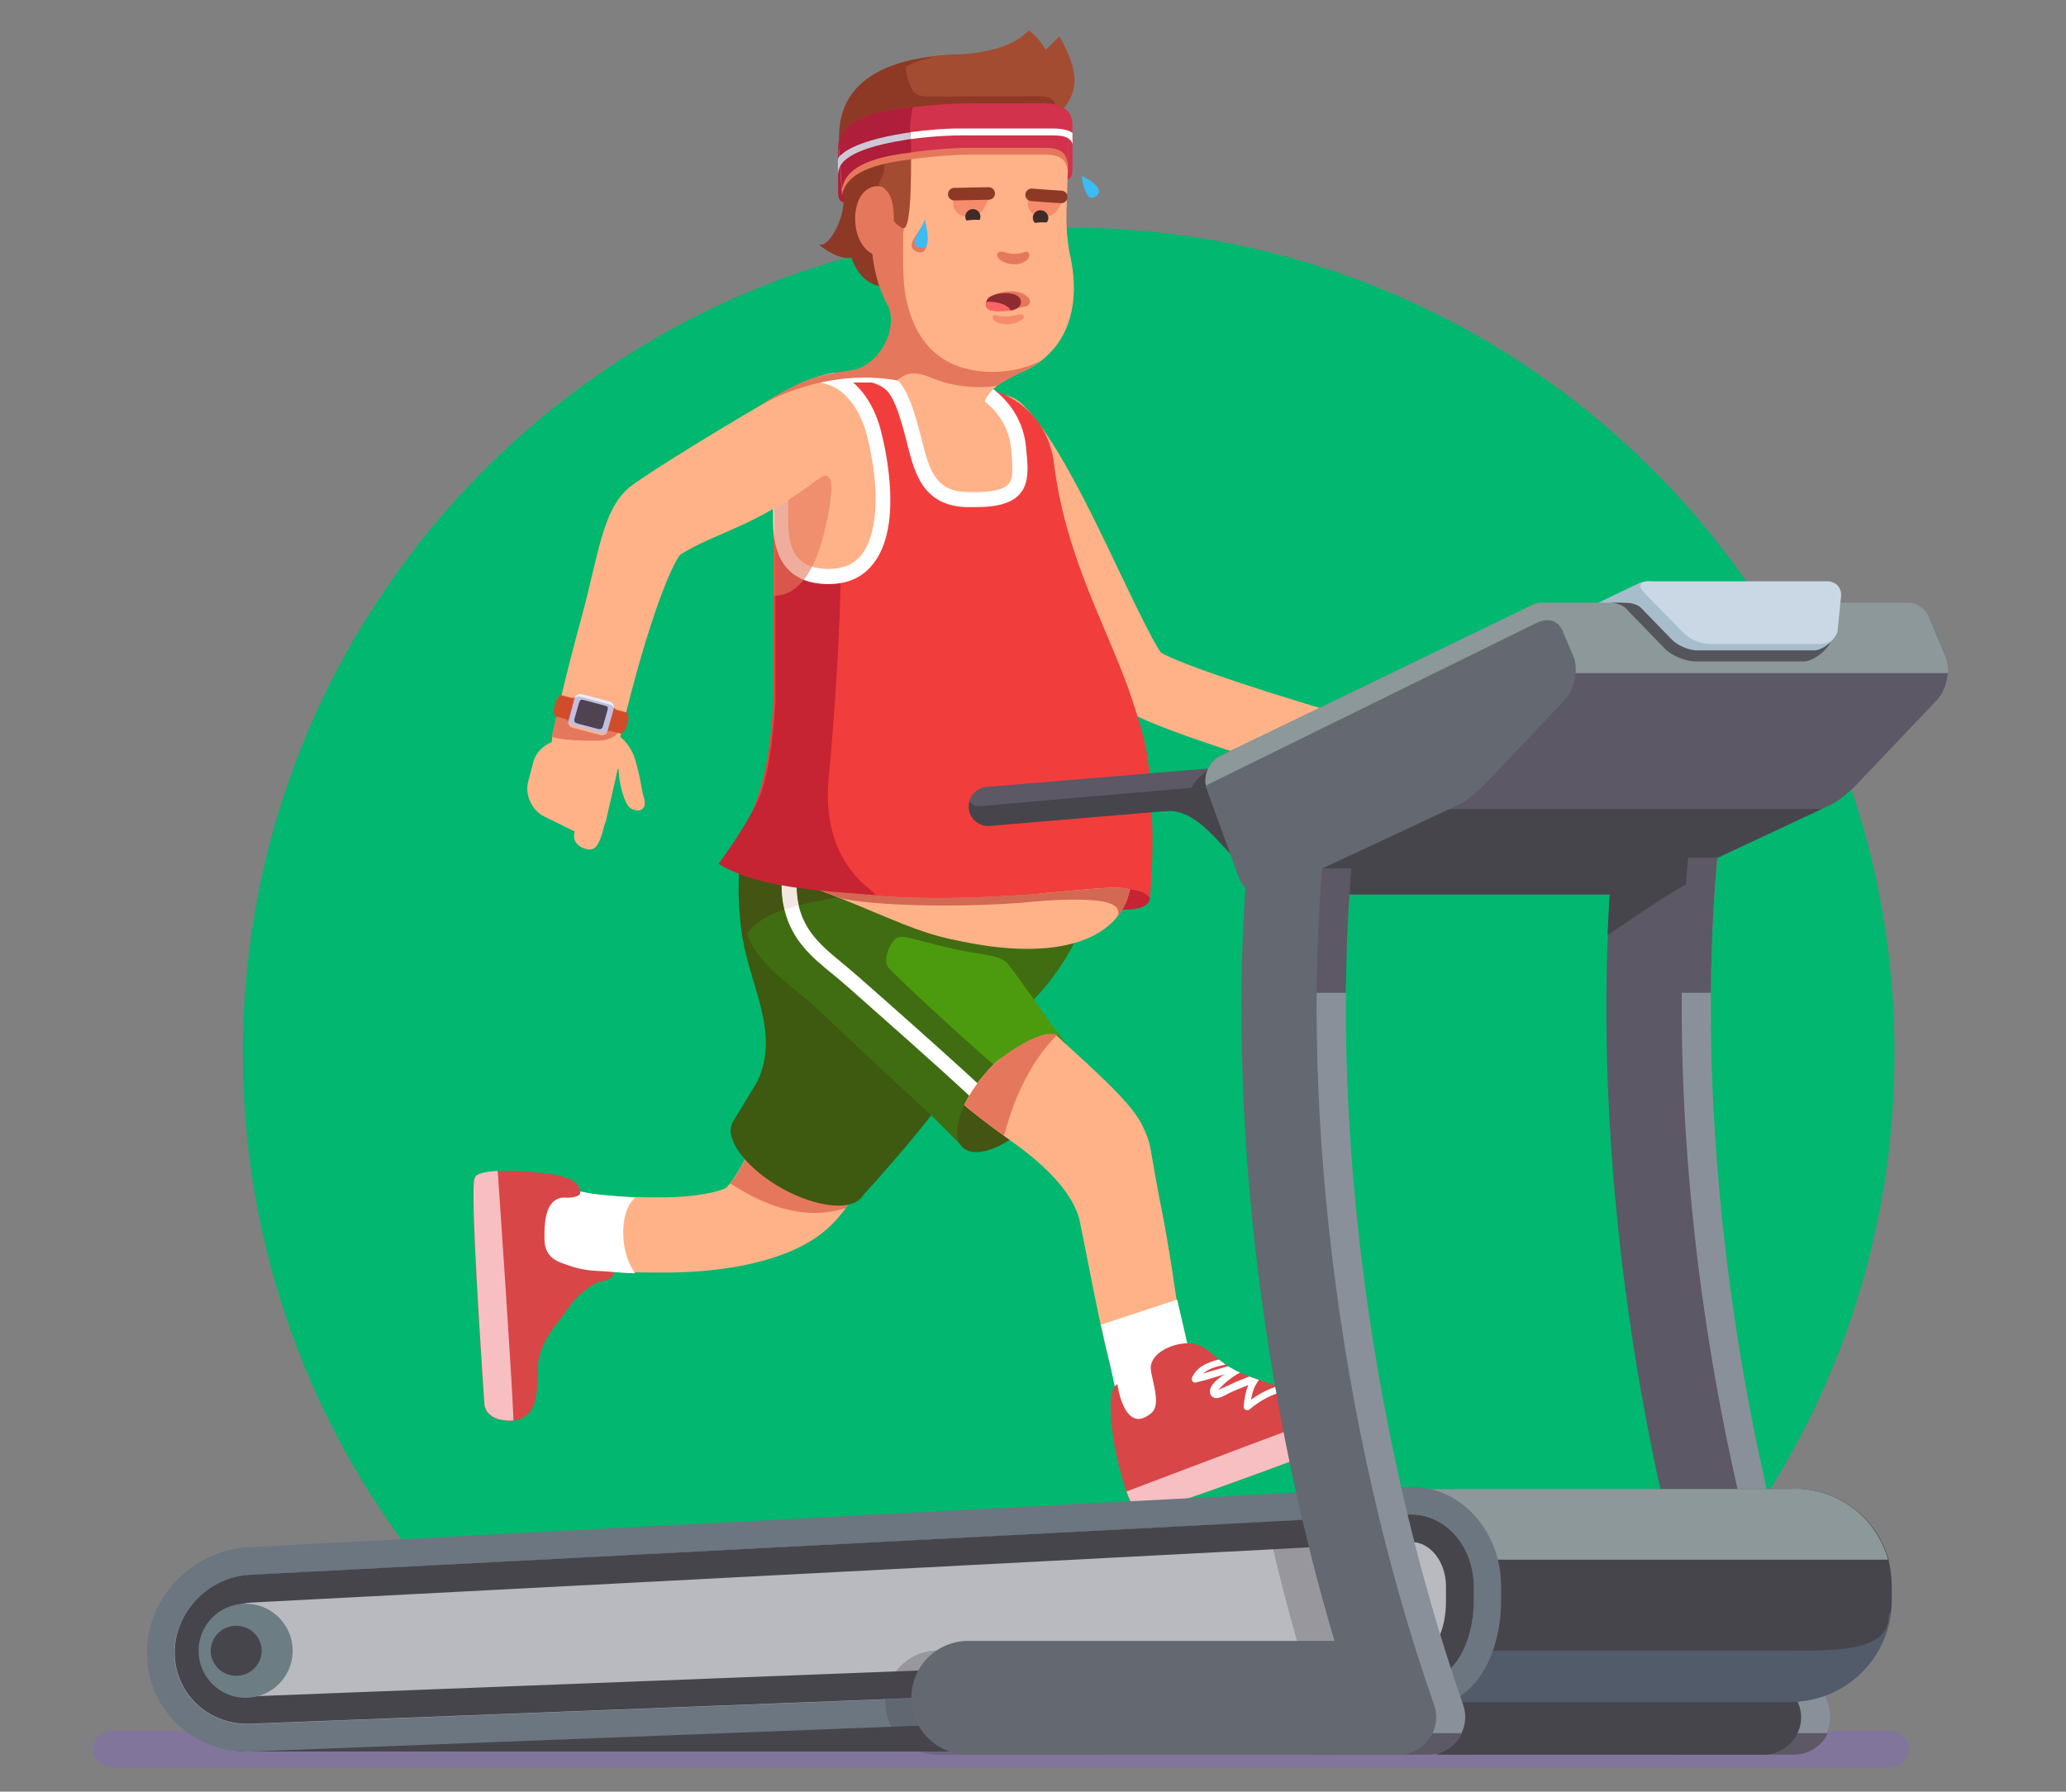 <?xml version="1.0" encoding="utf-8"?>
<!-- Generator: Adobe Illustrator 21.1.0, SVG Export Plug-In . SVG Version: 6.00 Build 0)  -->
<svg version="1.1" id="Layer_1" xmlns="http://www.w3.org/2000/svg" xmlns:xlink="http://www.w3.org/1999/xlink" x="0px" y="0px"
	 viewBox="0 0 900 780.7" style="enable-background:new 0 0 900 780.7;" xml:space="preserve">
<rect x="0" y="0" width="900" height="780.7" fill="#808080" stroke="none"/>
<style type="text/css">
	.st0{fill:#02B76F;}
	.st1{opacity:0.7;}
	.st2{fill:#8271A8;}
	.st3{fill:#C62433;}
	.st4{fill:#FFB287;}
	.st5{fill:#E5785C;}
	.st6{fill:#406D11;}
	.st7{fill:#3E5910;}
	.st8{fill:#D33939;}
	.st9{fill:#F23D3D;}
	.st10{fill:#FFB287;stroke:#FFFFFF;stroke-width:6.554;stroke-miterlimit:10;}
	.st11{fill:#4C9B0E;}
	.st12{fill:#445413;}
	.st13{fill:#FFFFFF;}
	.st14{fill:#D94647;}
	.st15{fill:#F7BFC2;}
	.st16{fill:#F2E7E1;}
	.st17{fill:#D2324B;}
	.st18{fill:#AF1E3A;}
	.st19{fill:#8E3925;}
	.st20{fill:#A34C31;}
	.st21{fill:#CDC8D6;}
	.st22{fill:#F58D6C;}
	.st23{fill:#422B27;}
	.st24{fill:none;stroke:#8E3925;stroke-width:5.462;stroke-linecap:round;stroke-miterlimit:10;}
	.st25{fill:none;stroke:#E5785C;stroke-width:4.37;stroke-linecap:round;stroke-linejoin:round;stroke-miterlimit:10;}
	.st26{fill:#D36853;}
	.st27{opacity:0.6;fill:#E5785C;}
	.st28{fill:#C1BFE2;}
	.st29{fill:#4F4351;}
	.st30{fill:#D14D2A;}
	.st31{opacity:0.7;fill:#FFFFFF;}
	.st32{opacity:0.8;fill:#FFB287;}
	.st33{fill:#A8BDCC;}
	.st34{fill:#8A9099;}
	.st35{fill:#5C5866;}
	.st36{fill:#47454C;}
	.st37{fill:#8C9899;}
	.st38{opacity:0.2;fill:#7FB4DD;}
	.st39{fill:#B9BAC0;}
	.st40{fill:#6B7680;}
	.st41{fill:#6D7D84;}
	.st42{opacity:0.3;fill:#47454C;}
	.st43{fill:#646870;}
	.st44{opacity:0.8;fill:#47454C;}
	.st45{fill:#CAD8E5;}
	.st46{fill:#C17840;}
	.st47{fill:#8E2B30;}
	.st48{fill:#FF6464;}
	.st49{fill:#3BBCF4;}
</style>
<path class="st0" d="M736.8,695.3c55.1-63.2,88.5-145.9,88.5-236.3c0-198.7-161.1-359.8-359.8-359.8S105.8,260.2,105.8,458.9
	c0,90.5,33.4,173.1,88.5,236.3H736.8z"/>
<g>
	<g>
		<g class="st1">
			<path class="st2" d="M40.4,762.1c0-4.4,4.1-8,9-8h773.2c5,0,9,3.6,9,8c0,4.4-4,8-9,8H49.4C44.4,770.1,40.4,766.5,40.4,762.1z"/>
		</g>
	</g>
</g>
<g>
	<g>
		<path class="st3" d="M489.6,382.2c5.2,2.5,11.3,5.3,11.3,9.2c0,3.9-7,7.2-25.9,3.1S451.7,381,455,379.3c3.3-1.6,17.3-1.4,17.3-1.4
			L489.6,382.2z"/>
		<g>
			<path class="st4" d="M604.6,332.4c-1.8,6.5-7.8,10.7-14.2,10.7c-1.3,0-2.7-0.2-4.1-0.6c-0.1,0-7.1-2-17.1-5
				c-7.6-2.3-16.9-5.1-26.4-8.1c-47.3-15.1-53.4-20.2-56.3-22.7c-6.1-5.2-11.5-15.6-25.1-44.2c-4.4-9.3-9.5-19.9-14.6-29.9
				c-7.8-15.3-15.8-29.3-21.9-35.2c-5.9-5.6-6-15-0.4-20.9c5.6-5.9,15-6.1,20.8-0.4c13.9,13.4,29.2,45.4,42.7,73.7
				c6.1,12.8,14.4,30.1,17.7,34.5c8.4,5.3,52.1,19.5,88.8,29.9C602.3,316.4,606.8,324.6,604.6,332.4z"/>
		</g>
		<g>
			<path class="st4" d="M380.9,504.6c-1.7,3.5-3.4,6.7-5,9.6c-2.5,4.6-5,8.6-7.5,12.2c-3.8,5.3-8,9.5-13,12.9
				c-18.7,12.7-47.2,15-64,15.2l-1.6,0c-1.4,0-2.8,0-4.2,0c-19.3,0-29-1.4-39.2-2.8c-3.6-0.5-7.3-1-11.6-1.5
				c-9-1-15.5-9.1-14.5-18.1c1-9,9.1-15.5,18.1-14.5c4.8,0.5,8.7,1.1,12.5,1.6c10.5,1.5,18.7,2.7,38.4,2.5l1.6,0
				c11-0.1,22.4-2.3,25.1-4c0.6-0.4,1.3-1.1,2.1-2.1c3.8-4.8,9.4-15.8,13.3-23.5c4.1-8.1,8.6-5.2,16.6-1.1c2.4,1.2,6.6,2.2,11.2,3.2
				C370.4,496.5,383.8,498.9,380.9,504.6z"/>
			<path class="st5" d="M375.9,514.2c-2.5,4.6-5,8.6-7.5,12.2c-10.6,3.4-27,4.5-50.2-10.7c3.8-4.8,9.4-15.8,13.3-23.5
				c4.1-8.1,8.6-5.2,16.6-1.1c2.4,1.2,6.6,2.2,11.2,3.2L375.9,514.2z"/>
		</g>
		<path class="st6" d="M340.5,396.5c-5.4,1.8-5.9,15.5-4.1,21l13.9,42.1c1.8,5.4,7.3,7.5,12.2,4.6l73.7-17.3
			c9.7-3.2,44.8-40.5,36.3-66.2L457,369.1c-1.8-5.4-7.7-8.4-13.2-6.6L340.5,396.5z"/>
		<path class="st7" d="M318.3,492.1c0.1-1.2,0.4-2.2,0.9-3.2l10.6-17.4c11.9-25-7.8-47.3-7.4-75.4c0.3-17.8,47.7-36.5,64.9-40.9
			c17.3-4.4,27.5-29.2,31.9-11.9c10.7,42.5,23.6,73.4,7.2,111.8c-8.6,20.2-50.4,65.7-50.4,65.7c-4,7.1-19.9,5.7-35.6-3.1
			c0,0,0,0,0,0c-1.8-1-3.5-2.1-5.1-3.2c-8.7-5.9-14.8-13-16.5-18.8C318.4,494.5,318.2,493.3,318.3,492.1z"/>
		<path class="st8" d="M425.7,388c0,7.5-1.4,21.5-10.9,31.5c-9.5,10-31.1-15.8-31.1-15.8l7.9-15.8L425.7,388z"/>
		<path class="st6" d="M322.5,381.3v8c0,1.6,0,3.2,0,4.8c0,4.7,0.1-10,0.3-5.9c1,19.6,2,26.4,26.6,45.6c3.1,2.5,7.4,6.8,12,10.7
			c3.8,3.3,8.4,8,14.8,14l17.6-28.2c0,0,35.8-7.3,18.3-26c-2.9-3.2-5.8-6-8.6-8.5c-3.4-3.1-6.8-5.6-10.1-7.8v0
			c-10.1-6.5-19.5-8.7-28.8-6.7c-5,1.1-11.3,1.4-17.6,1.4C334.4,382.7,322.5,381.3,322.5,381.3z"/>
		<g>
			<g>
				<g>
					<path class="st9" d="M459.3,206.8l-9,172c0,0-35,6.3-68.3,9.4c-4.7,0.4-9.3,0.8-13.8,1.1c-24.6,1.5-45.3,0.4-45.7-7.7
						c0-0.1,0-0.2,0-0.3c0-19.4,4.3-23.5,8.4-36.5c0.1-0.2,0.1-0.4,0.2-0.6c2.4-7.9,4.7-19,5.8-38.6V204.7c0-23,3.9-34.8,18.7-39.2
						c0.7-0.2,1.5-0.4,2.2-0.6c4.4-1,9.6-1.5,15.8-1.5l46.9,4.7C439,168.3,459.3,181.4,459.3,206.8z"/>
					<g>
						<path class="st10" d="M378.9,163.4H390h10.1h11.7c2.2,0.1,29.5,6.9,31.9,31.7c1.3,13.9,2.7,22.6-19,22.6h-2.7
							c-18.2,0-20.7-13.8-24.1-27c-4.9-19.2-8-22.8-13-25.5C380.4,162.9,378.9,163.4,378.9,163.4z"/>
						<path class="st4" d="M376.1,163.4h-0.4C375.7,163.4,375.9,163.4,376.1,163.4z"/>
					</g>
				</g>
			</g>
		</g>
		<g>
			<path class="st6" d="M458.1,476.3c-7.8,11.5-19.9,22.1-24.3,22.3c-8.5,0.5-9,6-15.8-0.3c-1.1-1-10.4-10.5-11.5-11.5
				c-16.9-15.7-29.3-27.2-36.7-34.2c-3.3-3.1-5.4-5.1-6.7-6.4c-0.9-0.8-1.4-1.4-1.8-1.8c-12.5-12.6-13-31.9-1.2-44.8
				c10.3-11.3,30.1-15.7,46.2-1.6c0.7,0.6,1.3,1.2,1.3,1.2c1.2,1,2.2,2.1,3.2,3.3c2.3,2.2,6.1,5.8,12.2,11.5
				c6.3,5.9,15.1,14.1,27.4,25.5c1.2,1.1,10.6,10.9,11.6,12.1C467,457.9,464.4,467,458.1,476.3z"/>
			<path class="st11" d="M458.1,476.3l-15.1,1.8l-8.4-12.7c-10.1-8.4-41.9-37.6-47.4-43.6c-2.2-2.4-1.1-7.8,2.2-12.1l0,0
				c4.9-6.4,14.5-10.8,25.3-1.6c2.3,1.9,12.5-1,15.6,1.1c1.3,1.2,3.3,3.6,5.6,6.6c9.5,12.1,25.1,34.9,25.9,35.9
				C467.1,457.4,464.4,467,458.1,476.3z"/>
			<path class="st6" d="M439.9,420.8c-3.8-5-10.7-4.3-24.8-7.4c-19.1-4.3-22.5-6.9-25.6-3.8c5.1-8.5,14.5-10.8,25.3-1.6
				c2.3,1.9,12.5-1,15.6,1.1C431.7,410.4,439,415.2,439.9,420.8z"/>
		</g>
		<path class="st12" d="M465.6,458.7c0.2,6-3.3,14.5-9.7,22.8c-1.2,1.6-2.5,3.1-3.9,4.6l0,0c-3,3.3-6.2,6.2-9.4,8.6
			c-0.9,0.7-1.8,1.3-2.7,1.9c-8.4,5.5-16.3,7.1-20.4,3.5c-3.7-3.4-3.2-10.5,0.7-18.6c0.7-1.5,1.6-3.1,2.5-4.7
			c2-3.4,4.6-6.8,7.6-10.1c0.1-0.1,0.1-0.2,0.2-0.3c1.5-1.6,2.9-3.1,4.5-4.4c1-0.9,2.2-1,3.2-1.8c0,0,0.8,0.7,0.4-0.3
			c6.6-5.4,13-7.9,17.8-9.4c0.1,0,0.3,0,0.4,0c1.2-0.1,2.4,0.1,3.4,0.5c0.4,0.2,0.9,1,1.7,1.8c0.8,0.7,2.5,1.7,2.9,2.8
			C465.2,456.6,465.5,457.4,465.6,458.7z"/>
		<path class="st4" d="M503.7,600.2c-1.3,0.3-6.7,2.3-8,2.3c-7.1,0-5.3,12.2-8.1,5.2c-6-15.2-11.9-49.9-17.2-75.4
			c-3-14.3-19.3-27.7-30.7-35.7c-0.7-0.5-1.6-1.1-2.4-1.7c-6.1-4.4-14.8-11.1-17.3-13.4c0.7-1.5,1.6-3.1,2.5-4.7
			c2-3.4,4.6-6.8,7.6-10.1c0.1-0.1,0.1-0.2,0.2-0.3c1.5-1.6,2.9-3.1,4.5-4.4c1-0.9,17.7-11,21.4-11.4c0,0,0.1,0,0.1,0
			c0.1,0,0.2,0,0.3,0c1.2-0.1,2.4,0.1,3.4,0.4c1.6,1.5,3.2,2.9,4.7,4.3c27.8,25.2,31.6,30.7,35.2,40.4c1.7,4.6,1,5.2,6.4,32.7
			c4.7,23.9,6.8,44.8,8.8,52.8C517.4,589.5,512.3,598.1,503.7,600.2z"/>
		<path class="st5" d="M460.4,451.1c-11,10.8-18.8,27.3-23,43.8c-6.1-4.4-14.8-11.1-17.3-13.4c0.7-1.5,1.6-3.1,2.5-4.7
			c2-3.4,4.6-6.8,7.6-10.1c0.1-0.1,0.1-0.2,0.2-0.3c1.5-1.6,2.9-3.2,4.5-4.4c10-7.9,17.7-11,21.4-11.4c0,0,0.1,0,0.1,0
			C458.1,450.4,460,450.5,460.4,451.1z"/>
		<g>
			<path class="st13" d="M479.6,577.2c0,0,5.4,22.2,8,37.4c1.3,7.4,9,14.8,16.1,15.6c1.2,0.1,2.4,0.1,3.7,0
				c8.5-1.1,17.3-7.4,15.8-16c-2.9-16.2-6.7-31.9-10.4-47.9L479.6,577.2z"/>
		</g>
		<path class="st14" d="M484.6,624.1c0.1,0.4,0.1,0.7,0.1,0.9c0.9,6.3,2.4,13.1,4.1,18.9c0.6,2.1,1.3,4.2,1.9,6
			c2.1,5.7,4.3,9.4,6.1,8.9c2,2.4,96.5-33.7,100.6-35.2c4.1-1.5,6.2-6.4,3.9-13.4c-0.2-0.5-0.4-1-0.6-1.5c-0.7-1.7-1.7-3-2.8-4.1
			c-4.9-4.5-12.7-2.5-18.8-0.8c-1.4,0.4-2.8,0.8-4,1.1c-3.1,0.8-5.9,1.1-8.4,1.1c-1.7,0-3.3-0.2-4.8-0.5l0,0
			c-1.9-0.4-3.7-0.9-5.6-1.5c-2.5-0.8-5.1-1.8-7.9-2.8c-1-0.4-2-0.7-3.1-1.1c-0.4-0.1-0.7-0.2-1.1-0.4c-1.5-0.5-2.9-1.1-4.1-1.6
			c-2-0.9-3.7-1.9-5.2-2.8l0,0c-0.4-0.2-0.7-0.5-1-0.7c-1-0.7-2-1.5-2.9-2.2c-4.1-3.4-6.7-6.4-12-7c-6.3-0.7-16.3,3-17.6,9.4
			c-0.1,0.4-0.1,0.8-0.1,1.3c0,2.4,1.6,7.2,2.1,11.6c0.4,3.2,0.2,6.2-1.7,7.9c-6.4,5.5-10.2,1.6-12.4-3.3c0,0,0,0,0,0
			c-1.9-4.2-2.5-9.1-2.5-9.1C483.4,604.5,483.2,613.7,484.6,624.1z"/>
		<path class="st15" d="M490.7,649.9c2.1,5.7,4.3,9.4,6.1,8.9c2,2.4,96.5-33.7,100.6-35.2c4.1-1.5,6.2-6.4,3.9-13.4
			c-0.2-0.5-0.4-1-0.6-1.5C578.5,616.5,490.7,649.9,490.7,649.9z"/>
		<path class="st13" d="M520.9,602.4c4.1-0.9,8.4-2.3,12.6-3.6c-4.2,2.7-7.5,6-6.1,8.9c1.6,3.2,6.1,0.4,7.9-0.6
			c2.4-1.2,5.5-2.3,8.5-3.6c-1.2,2.9-1.8,6.1-2,9.4c-0.1,1.3,1.4,2,2.4,1.3c5.7-4.7,10.7-7.1,17.7-8.6c-1.9-0.4-3.7-0.9-5.6-1.5
			c-4.1,1.3-7.7,3.2-11.3,5.8c0.5-3.2,1.5-6.1,3.4-8.6c-1-0.4-2-0.7-3.1-1.1c-0.4-0.1-0.7-0.2-1.1-0.4c-2.5,1.1-5.3,2-7,2.9
			c-1.5,0.8-6.2,2.7-6.5,3c2.5-2.9,5.8-5.7,9.5-7.6c-2-0.9-3.7-1.9-5.2-2.8l0,0c-3.6,1-7.3,2.2-10.9,3.2c2.5-2.2,6.2-3.2,9.8-3.9
			l-2.9-2.2c-5,1.2-9.7,3.2-11.8,8C518.8,601.5,519.9,602.7,520.9,602.4z"/>
		<g>
			<g>
				<path class="st14" d="M242,511.9c-0.3-0.1-0.6-0.1-0.9-0.1c-6-1-12.7-1.5-18.4-1.6c-2.1,0-4.2,0-6,0.1c-5.8,0.3-9.8,1.3-9.9,3.1
					c-2.7,1.2,3.9,94.2,4.1,98.3c0.2,4.1,4.1,7.5,11.2,7.4c0.5,0,1,0,1.5-0.1c1.8-0.2,3.3-0.7,4.5-1.4c5.5-3.2,5.9-10.9,6-16.9
					c0-1.4,0-2.8,0.1-3.9c0.1-3.1,0.6-5.7,1.4-8c0.5-1.5,1.1-2.9,1.8-4.3l0,0c0.9-1.6,1.8-3.2,2.9-4.7c1.4-2.1,3.1-4.1,4.8-6.4
					c0.6-0.8,1.2-1.7,1.8-2.5c0.2-0.3,0.4-0.6,0.6-0.9c0.9-1.2,1.8-2.3,2.6-3.3c1.4-1.6,2.8-2.9,4.1-3.9l0,0c0.3-0.3,0.6-0.5,1-0.8
					c1-0.7,1.9-1.4,2.8-2c4.3-2.8,7.6-0.8,9.6-5.5c2.4-5.5,1.8-15.7-3.7-18.7c-0.4-0.2-0.7-0.4-1.1-0.5c-2.2-0.7,4.1,0.8,0,0
					c-3.1-0.5,0.6-7.4,1.6-5.2c9.3,21.3-7-0.4-7-0.4c4.4-0.5-4.7-9.7-4.7-9.7C252.5,516.2,251,513.9,242,511.9z"/>
				<path class="st13" d="M276.7,521.9c0,0-5.2,3.5-5.2,15.1c0,11.6,5.2,17.8,5.2,17.8c-4.2,0-6.9-0.4-9-0.5
					c-3.6-0.3-5.1-0.4-7.2-0.5c-2.3-0.1-8.2-0.4-14.6-3.1c-9.5-3.9-5-32.4,2.2-32c4.3,0.3,4.6,0.4,10,1.5
					C260.4,520.6,276.7,521.9,276.7,521.9z"/>
				<path class="st15" d="M216.8,510.2c-5.8,0.3-9.8,1.3-9.9,3.1c-2.7,1.2,3.9,94.2,4.1,98.3c0.2,4.1,4.1,7.5,11.2,7.4
					c0.5,0,1,0,1.5-0.1C222.8,596.4,216.8,510.2,216.8,510.2z"/>
			</g>
		</g>
		<g>
			<g>
				<path class="st4" d="M428.1,174.9c0,0-6.2,4.5-20.3,4.5c-3.5,0-9.2-1.7-9.2-1.7s-3.8-10.3-8.6-12.5c-3.5-1.6-3.1-1.9-3.1-1.9
					l12.9-30.9l37.1-2L428.1,174.9z"/>
				<path class="st5" d="M430.1,161.5c-0.5,2.2-10.6-2.1-18.2-1.5c-7.6,0.6-16.1,1.6-20.3,5.1c-0.6,0.5-2.8-5.4-3.3-3.5
					c-1.4,6.3,6.6-39.5,6.6-39.5l43.6,1.4L430.1,161.5z"/>
				<path class="st5" d="M402.5,154.9c0.7,3.6,0.6,5.5,11.3,5c18-0.9,39.5-2.6,46-24.4c5.8-19.4-39.1-10.1-39.1-10.1
					s-11.6,6.4-14.3,11.7C403.7,142.4,402.5,154.9,402.5,154.9z"/>
			</g>
		</g>
		<path class="st14" d="M248.1,515.7c4.1,1.4,4,1.2,4.6,3.4c0.7,2.5-3.5,3.7-17.5,2.2s-15.1-5.4-15.1-5.4L248.1,515.7z"/>
		<path class="st13" d="M263.9,541.5c2.2,4.5,12.7,10-1.9,10.5c-14.6,0.5-24.5-1.5-24.8-11.6c-0.3-10.1,1.2-19.1,9.5-18.5
			C255,522.6,263.9,541.5,263.9,541.5z"/>
		<path class="st8" d="M322.4,376.5v17.6h0l65.9-6.2c-14.2,0-25.9-1.7-41.6-5.3C339.7,381,331.8,379,322.4,376.5z"/>
		<path class="st12" d="M393.2,388L393.2,388c-9.8,0-29.2,2.4-45.2,6.5c-2.1,0.5-4.1,1.1-6.1,1.7c-10,3-16.7,9.2-18.2,13.5
			c-3.5-21.9-1.2-33.2-1.2-33.2c6.7,1.8,12.7,3.4,18.2,4.7c2.1,0.5,4.2,1,6.2,1.5c0.1,0,0.1,0,0.2,0C363.1,385.9,379,388,393.2,388z
			"/>
		<g>
			<path class="st13" d="M425.8,472c-1.3,1.8-2.5,3.6-3.6,5.4c-14.8-13.8-41.3-37.1-52.8-47.3l-2-1.7c-1.6-1.4-3.2-2.8-5-4.2
				c-8.3-6.8-17.5-14.3-20.7-28c-0.8-3.3-1.2-6.9-1.2-10.9v-4.1c2.1,0.5,4.2,1,6.2,1.5c0.1,0,0.1,0,0.2,0v2.6c0,3.4,0.3,6.4,1,9.2
				c2.7,11.7,10.5,18.1,18.6,24.8c1.7,1.4,3.5,2.9,5.1,4.3l2,1.7C386,436.2,410.9,458.2,425.8,472z"/>
		</g>
		<path class="st16" d="M347,385.3v-2.6c-0.1,0-0.1,0-0.2,0c-2-0.5-4-1-6.2-1.5v4.1c0,4,0.4,7.6,1.2,10.9c2-0.6,4-1.2,6.1-1.7
			C347.3,391.7,347,388.7,347,385.3z"/>
		<g>
			<path class="st17" d="M467.2,54.8c0,3.2,0,4.7,0,7.9c0,5.4,0,10.8,0,10.8c0,3.1-0.4,5-4.2,5c-3.1,0-2.2-13.1-6.3-13.1
				c-10.9,0-21.7,0-32.6,0c-14.7,0.1-51-0.5-55.3,17.9c-0.2-2.4-0.2-3.6-0.4-6c-0.2-3-0.3-4.5-0.5-7.4c-0.1-1.5-0.1-2.2-0.2-3.6
				c-0.1-1.1-0.1-1.7-0.2-2.8c3.5-18.4,42.6-17.4,56.6-17.4c10.9,0,21.7,0,32.6,0c2.2,0,4.1,0.2,5.8,0.7
				C465.3,47.8,467.2,50,467.2,54.8z"/>
			<path class="st18" d="M464.7,73.3c-0.1,2-0.2,3-0.3,5.1c-0.4,5.9-0.7,8.9-0.7,14.8c-4.9-18.4-40.5-17.8-55.5-17.9
				c-10.9,0-21.7,0-32.6,0c-4.2,0-3.2,13.1-6.3,13.1c-3.7,0-4.2-1.8-4.2-5c0,0,0-3.1,0-7c0-4.7,0-7.1,0-11.8c0-2,0.3-3.5,0.8-4.7
				c1.1-2.4,3.2-3.4,5.9-3.8c1.2-0.2,2.4-0.2,3.8-0.2c10.9,0,21.7,0,32.6,0c2.2,0,4.7,0.1,7.6,0.2c7.6,0.3,17.1,1.2,25.7,2.9
				c6.8,1.3,13,3.2,17.3,5.7C462.6,67,464.9,69.8,464.7,73.3z"/>
			<path class="st19" d="M367.4,91.3c0.5,11.7,2.7,33.7,18.8,33.6c8.4,0,15.5-11.7,15.2-14.4c-0.3-2.7-3.3-18.8-5.8-19.8
				C393.1,89.8,367.4,91.3,367.4,91.3z"/>
			<path class="st19" d="M391.6,119.2c-1.7-3.4-2.8,7.3-2.7,6.1c0.6-16.7-21.1-13-21.2-30.7c-0.2-20.2-1.4-21.6-2.1-31.8
				c-2.2-33.1,30.7-39,56.6-39.2c15-0.1,28.6,4.6,34.2,19.3c6.3,16.5,5.9,35.5,2.2,52.9C436.2,103.6,413.9,111.5,391.6,119.2z"/>
			<path class="st5" d="M464.3,109.5c0,11.9-0.7,29.6-11.8,36.3c-3.2,1.9-5,6.1-11.5,7.6c-7,1.6-9.9,3.3-10.7,7.2
				c-0.7,3.2-5.9-5.7-7.9-6.4c-13.1-4.6-22.7-3.7-32.2-15.8c-7-9-10.3-22-10.5-33.2c3.5-10.8,5.2-16.2,8.7-27.1
				c-0.2-21.1,15.2-38.9,36.8-38.7c21.1,0.2,39.5,15.7,39.4,37.6C463.6,87.9,463.8,98.7,464.3,109.5z"/>
			<path class="st4" d="M465.1,76.3c-0.1,3.6-0.2,5.4-0.3,9c-0.3,9.7-0.6,14.2,1,24.3c9.5,39.8-16.3,59.3-45.7,55.1
				c-28.4-4-26.8-37.6-26.6-67.3c0.5-7.8,0.8-11.8,1.4-19.6c0-0.8,0-1.7,0-2.4c-0.1-21.6,10.4-40.1,33.6-40.2
				C452.8,35.2,466.3,53,465.1,76.3z"/>
			<path class="st5" d="M393.9,95.4c0.6,8.4-3.7,15.6-9.6,16.1c-5.9,0.5-11.1-5.9-11.7-14.3c-0.6-8.4,2.7-15,8.5-16
				C387,80.1,393.3,86.9,393.9,95.4z"/>
			<path class="st20" d="M459.8,48.5c0,0.1,0.1,0.1,0.1,0.2C459.8,48.7,459.8,48.6,459.8,48.5c-2.5,5.9-8.1,9.6-12.8,9.7
				c-13.4,0.2-22.2-11.9-35.1-10.8c-3.6,0.3-8.3,1.8-11.5,6.3c-2,2.9-3.4,7-3.5,12.7c0,10.9,0,30.3-2.7,32.8
				c-1.3,1.2-4.8-2.8-4.8-2.8c0-8.5-1.3-13.3-6.7-15.8c1-2.4,1.5-3.5,2.4-5.9c0-7.9,2.3-15.6,6.4-22.2c2.2-3.5,5-6.8,8.3-9.5
				c-4.3-5.4-5.8-13.6-4.9-14.1c12.2-6.9,32.2-5.5,48.1-3.2c8.9,1.3,17.5,8,17.8,16.9C460.8,44.5,460.5,46.5,459.8,48.5z"/>
			<path class="st5" d="M465.2,56.8c0,5.6,0,19.3,0,19.3c0-7.6-4.5-8.7-10.5-8.7c-10.9,0-21.7,0-32.6,0c-6.2,0-15.9,0.7-25.2,2
				c-9.4,1.3-28.3,3.7-30.1,15.9c-0.5-7.9-0.8-11.9-1.3-19.8c2.1-12.7,22.4-14.6,32.2-15.8c9.2-1.1,18.5-1.7,24.4-1.7
				c10.9,0,21.7,0,32.6,0C460.7,48.1,465.2,49.2,465.2,56.8z"/>
			<path class="st20" d="M461.5,49.2c10.9-10.7,6.3-21.9,0-33.4c0,0-18.7,19.2-22.2,19.3c-3.5,0.2,5.9,14,5.9,14
				C451.7,49.2,455,49.2,461.5,49.2z"/>
			<path class="st20" d="M454.6,49.7c7-12,5.1-27.9-6.5-36.5c-10.2,11.7-36.9,10.7-42,11.5c-5,0.7,21.8,19.4,32.6,28.6
				C445,51.9,448.2,51.2,454.6,49.7z"/>
			<path class="st19" d="M459.8,48.5c0,0.1,0.1,0.1,0.1,0.2C459.8,48.7,459.8,48.6,459.8,48.5c-2.5,5.9-8.1,9.6-12.8,9.7
				c-13.4,0.2-22.2-11.9-35.1-10.8c-3.6,0.3-8.3,1.8-11.5,6.3c-3.5,0.1-6.4,0-7.6-0.4c-0.4-0.1-0.8-0.4-1.2-0.7
				c-1.6-1.2-3.3-3.3-3.3-3.3s1.3-6.4,2.3-7.1c1-0.7,5.9-4.8,5.9-4.8c1.2,3.1,2.8,4.5,7.5,4.6c4.7,0.1,27,0,41,0
				c3.4,0,6.5-0.1,9.1,0C459.9,42.3,460.5,46.5,459.8,48.5z"/>
			<path class="st17" d="M465.2,53.8c0,5.6,0,19.3,0,19.3c0-7.6-4.5-8.7-10.5-8.7c-10.9,0-21.7,0-32.6,0c-6.2,0-15.9,0.7-25.2,2
				c-9.4,1.3-28.3,3.7-30.1,15.9c-0.5-7.9-0.8-11.9-1.3-19.8c2.1-12.7,22.4-14.6,32.2-15.8c9.2-1.1,18.5-1.7,24.4-1.7
				c10.9,0,21.7,0,32.6,0C460.7,45.1,465.2,46.2,465.2,53.8z"/>
			<path class="st19" d="M367.4,88.1c0.2,6.6-5.9,20-10.8,18.4c0,0,9.9,8.5,16,5.1c-1.4-7-2.1-10.5-3.6-17.4
				C368.4,91.7,368,90.5,367.4,88.1z"/>
			<path class="st18" d="M396.9,66.4c-9.5,1.2-28.3,3.7-30.1,15.9c-0.5-7.9-0.8-11.9-1.3-19.8c2.1-12.7,22.3-14.7,32.2-15.8
				c-0.5,1.2-0.6,3-1,5.7C396,57,397,58,396.9,66.4z"/>
			<g>
				<g>
					<path class="st13" d="M467.2,57.9c0,1.9,0,2.9,0,4.8c-0.4-1.2-1.1-2-2-2.5c-1.5-0.9-3.7-1.2-6.5-1.2c-13.2,0-26.3,0-39.5,0
						c-2.6,0-11.6,0.1-22.4,1.6c-0.1-1.2-0.2-2.1-0.2-3c8-1.1,14.9-1.5,19.1-1.6c1.6,0,2.8,0,3.5,0c13.2,0,26.3,0,39.5,0
						c2.3,0,4.6,0.2,6.5,0.9C465.9,57.1,466.6,57.5,467.2,57.9z"/>
					<path class="st21" d="M396.8,60.6c-0.9,0.1-1.7,0.2-2.6,0.4c-13,2-22.1,5.1-26.3,9c-0.8,0.7-1.3,1.4-1.8,2.2
						c-0.6,1-1.1,3.1-1.1,4.3c0-2.7,0-4.1,0-6.8c0-0.7,0.5-1.5,0.9-1.8c0.6-0.5,1.2-1,1.8-1.5c6.1-4.3,16.7-6.8,26-8.3
						c1-0.1,1.9-0.3,2.8-0.4C396.6,58.5,396.7,59.4,396.8,60.6z"/>
				</g>
			</g>
		</g>
		<path class="st9" d="M487.7,377.3c-2,3.6-4,6.7-5.9,9.5c-11.9,17.3-19.5,11.8-29.1,13.4c-14.1,2.4-25.5,3.1-36.3,2.4
			c-20.3-1.4-38.8-8-70.3-18.7c-0.6-0.2-1.1-0.4-1.7-0.6c-0.3-0.1-0.6-0.2-1-0.3c-5-1.7-10.4-3.3-16.2-5c-4.7-1.3,44.4-75,51.8-81.5
			c7.4-6.6,27.8-23.1,33.6-27.2c5.9-4.1,20.7-13.2,23.6-18.1c2.9-4.9,22-54.5,22-54.5c0.5,2.6,0.9,5,1.2,7.4
			c2.1,15.2,5.9,28.9,10.4,41.6c8.3,23.6,18.9,43.6,24.6,63.3C500.4,330,500.3,355.2,487.7,377.3z"/>
		<path class="st4" d="M481.8,386.9C481.7,386.9,481.7,386.9,481.8,386.9c-1.9,2.7-3.7,5.1-5.5,7.1c-9.6,11.2-18.2,14-26.2,15.4
			c-13.4,2.3-23.9,2.1-33.9,0.2c0,0,0,0,0,0c-15.6-2.9-29.5-10-49.9-18.1c0,0,0,0,0,0c-5.9-2.4-12.4-4.8-19.6-7.3
			c-0.2-0.1-0.4-0.1-0.7-0.2c0.2,0.1,0.4,0.1,0.7,0.2c29.9,9.2,72.3,7.8,106.2,5.3c10-0.8,19.3-1.6,27.3-2.4
			C480.7,387,481.2,386.9,481.8,386.9z"/>
		<path class="st9" d="M500.9,391.4c-2.6-4.2-11.5-5.8-42.5-3.2c-31,2.7-7.4-14.8-4.5-20.4c2.9-5.7,26.8-98.9,37.7-67.4
			c8.5,24.6,9,29.2,10.2,55.6C502.7,373.9,500.9,391.4,500.9,391.4z"/>
		<path class="st22" d="M430.8,86.8c-1.6,2.7-2.9,7.9-9.1,7.7c-6.2-0.2-7.5-5.8-5.9-8.7C417.3,82.9,430.8,86.8,430.8,86.8z"/>
		<path class="st22" d="M463.3,86.8c-1.6,2.7-2.9,7.9-9.1,7.7c-6.2-0.2-7.5-5.8-5.9-8.7C449.9,82.9,463.3,86.8,463.3,86.8z"/>
		<path class="st5" d="M387.2,133.9c3.9,11.2-5.4,26.7-17.6,27.6l22.2,1.8l2.2-14c0,0-1.4-12.9-3.5-15.4
			C388.4,131.4,387.2,133.9,387.2,133.9z"/>
		<g>
			<path class="st5" d="M441.7,115.2c3.8,0.1,6.9-2.1,6.7-4.3c-0.1-0.8-0.8-1.7-2.3-1c-0.7,0.3-2.5,0.7-4.4,0.7
				c-1.9,0-3-0.4-4.1-0.7c-2.4-0.7-3.1,0.2-3.2,1C434.2,113,437.9,115.1,441.7,115.2z"/>
		</g>
		<path class="st23" d="M420.5,94.4c0,1.8,1.5,3.3,3.3,3.3c1.8,0,3.3-1.5,3.3-3.3c0-1.8-1.5-3.3-3.3-3.3
			C422,91.1,420.5,92.6,420.5,94.4z"/>
		<path class="st23" d="M449.9,94.9c0,1.8,1.5,3.3,3.4,3.3c1.9,0,3.4-1.5,3.4-3.3c-0.1-1.8-1.6-3.3-3.5-3.3
			C451.4,91.6,449.9,93.1,449.9,94.9z"/>
		<path class="st24" d="M415.7,84.6c6.1-0.1,8.9-0.2,15-0.3"/>
		<path class="st24" d="M449.4,84.9c5.2,0.4,7.8,0.6,12.9,0.9"/>
		<path class="st25" d="M432,131.3c1.1-0.7,4.7-2.2,8.3-2.2c3.6,0,5.4,1.3,6.2,2.2l-6.2,1.5"/>
		<path class="st4" d="M402.5,177.4c2.8,4.6,25.7,2.1,25.7,2.1c-0.1-5,2.6-8.6,6.2-11.4c0.4-0.3,0.8-0.6,1.2-0.9
			c3.4-2.3,7.5-4.1,11-5.9c0.1,0,0.1-0.1,0.2-0.1c0.9-0.5,1.8-0.9,2.6-1.4c2.1-1.2,2.9-1.8,3.1-2.3c0.4-1.2-4.3-1-3.8-6.1
			c0,0-17.9,5.2-29.8,8.7c-1.7,0.5-3.3,1-4.6,1.4c-2.6,0.8-4.6,1.4-5.3,1.7c-0.8,0.3-1.6,0.9-2.4,1.6c-0.5,0.4-0.9,0.9-1.4,1.4
			C402.6,169.5,400.6,174.2,402.5,177.4z"/>
		<path class="st5" d="M392.1,164.7c2.5-1.8,5.8-3.4,13.8,0c0.3,0.1,0.5,0.2,0.8,0.3c7.1,2.9,17.7,4.7,27.8,3.1
			c0.4-0.3,0.8-0.6,1.2-0.9c3.4-2.3,7.5-4.1,11-5.9c0.1,0,0.1-0.1,0.2-0.1c0.9-0.5,1.8-0.9,2.6-1.4c2.1-1.2,2.9-1.8,3.1-2.3
			c-7.3,4-21.2,6.5-33.6,2.6c-0.5-0.2-1.1-0.3-1.6-0.5c-19.7-7.2-23.3-28.1-24-40.3c0,0,2,37,1.8,39.1c-0.1,1.1-3.8,3.5-4.9,5.3
			c-0.5,0.8,0.9,1.9,0.9,1.9S390.4,166,392.1,164.7z"/>
		<path class="st22" d="M438.1,137.9c2.6-0.1,4-0.4,5.9-0.9c1.9-0.5,2.9,1.1,1.2,2.3c-2,1.4-4.3,2.2-7.3,2c-1.6-0.1-3-0.5-4.2-1.2
			c-1.8-1-1.7-3.2,0-2.8C434.7,137.6,436.7,138,438.1,137.9z"/>
		<path class="st4" d="M492.2,387.5c0,0.2-0.1,0.3-0.1,0.5c-0.9,4.4-2.8,8.3-5.5,11.6c-10.7,13.2-35.2,17.9-70.4,10c0,0,0,0,0,0
			c-14.1-3.2-5.3-6.9-6.8-12.1l31.9-3.9l4.4-0.5l7.1-3.7l0.2-0.1c11-0.9,20.1-1.9,27.1-2.3c0.5,0,1.1-0.1,1.6-0.1
			C486.2,386.7,489.7,386.8,492.2,387.5z"/>
		<path class="st26" d="M492.2,387.5c0,0.2-0.1,0.3-0.1,0.5c-0.9,4.4-2.8,8.3-5.5,11.6c1.7-3-0.3-5.4-4.9-6.5
			c-7.4-1.8-22.9-1.1-34,0c-2,0.2-4.2,0.4-6.4,0.5c-25.2,1.8-61,1.1-75-2.2c0,0,0,0,0,0c-5.9-2.4-12.4-4.8-19.6-7.3l0,0
			c29.9,9.2,72.3,7.8,106.2,5.3l0.2-0.1c11-0.9,20.1-1.9,27.1-2.3c0.5,0,1.1-0.1,1.6-0.1c0,0,0,0,0,0.1
			C486.2,386.7,489.7,386.8,492.2,387.5z"/>
		<path class="st3" d="M380,389.9c-3.6-0.3-7.2-0.5-10.7-0.8c-17.8-1.4-33.1-3.1-45.7-7.7c-3.8-1.4-7.3-3-10.6-5
			c0,0,13.8-18.3,18.9-31.7c0,0,0-0.1,0-0.1c0.1-0.1,0.1-0.3,0.1-0.5c2.4-7.9,4.7-19,5.8-38.6v-69.6c10.3-11.7,22.3-18,24.8-17.2
			c8.6,2.5-0.5,110.6-1.5,119.3C356.5,381,387.3,390.4,380,389.9z"/>
		<g>
			<path class="st4" d="M340.1,207.8c0,0,0,9.4,0,20.1c0,15,6.1,23.4,20.8,23.4c30.1,0,24.8-42.5,19.9-62.1
				c-4.9-19.4-17.6-25.7-22.7-24.2c-10.7,2.5-16.3,8.2-18.9,18.4C337.7,189,340.1,199.1,340.1,207.8z"/>
			<path class="st13" d="M360.9,254.5c-19.9,0-24.1-14.5-24.1-26.7v-20.1c0-3.3-0.4-6.8-0.7-10.3c-0.6-5.7-1.1-11-0.1-15
				c3-11.4,10.3-15.1,21.4-18.6c0.7-0.2,4.9-1.3,5.7-1.3c4.2,0,5.7,1.3,9.9,5.4c3.5,3.4,8.3,9.8,10.9,20.4
				c2.4,9.4,9.1,41.3-3.4,57.2C376,251.5,369.4,254.5,360.9,254.5z M359.7,168c-0.4,0-0.6,0-0.7,0.1l-0.2,0
				c-9.3,2.2-14.1,6.8-16.5,16c-0.8,2.9-0.3,7.7,0.3,12.7c0.4,3.6,0.8,7.3,0.8,10.9v20.1c0,13.9,5.4,20.1,17.6,20.1
				c6.4,0,11.2-2.1,14.5-6.4c5.5-7.1,9-24.4,2.2-51.6c-2.3-9.1-6.2-14.4-9.2-17.3C364.9,169.2,361.5,168,359.7,168z"/>
		</g>
		<path class="st27" d="M337.1,204.7v11.2c0,0.5,0,43.2,0,43.7c30.6,0,26.9-86.8,26.9-86.8l-6.4-0.1
			C342.8,177.1,337.1,181.7,337.1,204.7z"/>
		<g>
			<path class="st4" d="M253.2,339.6c7.4,0,14-5.1,15.7-12.6c8.5-38.8,20.6-76,27.3-85.2c16.3-10.6,35.4-12.1,68.5-39.6
				c6.8-5.7,10.2-20.8,5-28c-5.5-7.7-16.2-9.7-24.1-5.6c-11.9,6.2-53.1,30.8-69.8,42.5c-13.4,9.5-14.8,29.9-22.5,58
				c-6.9,25-12.1,48.5-12.3,49.5c-1.9,8.7,0.1,18.7,8.8,20.6C250.9,339.5,252,339.6,253.2,339.6z"/>
		</g>
		<g>
			<path class="st4" d="M246,322.5c-6-0.5-12.2,3.8-13.7,9.6l-2.2,8.4c-1.6,5.8,1.6,12.7,7,15.3l14.7,7.2c5.4,2.6,10.9,0,12.3-5.9
				l5-21.9c1.3-5.9-2.5-11.1-8.5-11.6L246,322.5z"/>
		</g>
		<path class="st4" d="M280.3,346.8c-0.7-2.2-1.2-6.8-2.3-10.9c-0.3-1.2-0.5-2.3-0.9-3.4c-1.3-5.8-5.1-11.4-11-13.9
			c-1.3-0.6-7.3,1.9-5.9,2.1c1.4,0.2,0.2,1.8-0.5,3.3c-1.2-1.3,2.1-1.4,1.6-3.2c-1-3.2-5.1-2.6-6.2-0.3c0,0-0.1-0.1-0.1-0.1
			c-0.3-0.4-0.7-0.5-1.1-0.4c0-0.1-0.1-0.2-0.1-0.3c-0.4-1.4-2.5-0.7-2.1,0.7c1.4,4.8,4.9,8.5,9,11.4c0.1,0.1,0.2,0.2,0.3,0.3
			c1.5,1.3,6.3,1.4,8.5,3.2c0.1,6.2,2.6,15.4,5.2,16.9C278.8,354.5,282.3,352.7,280.3,346.8z"/>
		<path class="st5" d="M269.8,318.3c-0.4,1.5-3.5,4.2-8.5,4.4c-5,0.2-18.1-0.1-20.8-1.7c-0.4-0.2,3.6-15.3,3.6-15.3
			s20.8,7.4,20.6,7.2C264.5,312.7,269.8,318.3,269.8,318.3z"/>
		<path class="st4" d="M251.6,355.6c-1.2,4.2-0.3,5.1-1.2,6.8c-0.8,1.7-0.6,5.6,3.9,7.2c4.5,1.6,6.6,0.4,9.3-11.4
			c2.7-11.8-5.1-10.8-5.1-10.8L251.6,355.6z"/>
		<g>
			<path class="st28" d="M249.5,317c-1.4-0.4-2.2-1.8-1.8-3.1l2.7-9.6c0.4-1.4,1.8-2.2,3.2-1.8l12.1,3.2c1.4,0.4,2.2,1.8,1.8,3.1
				l-2.7,9.6c-0.4,1.4-1.8,2.2-3.2,1.8L249.5,317z"/>
			<g>
				<g>
					<path class="st29" d="M261.4,318c-0.3,0-0.6,0-1-0.2l-8.7-2.3c-0.8-0.2-1.3-0.5-1.5-0.9c-0.2-0.4-0.2-0.9,0-1.7l1.9-6.7
						c0.4-1.3,0.7-1.7,1.5-1.7c0.3,0,0.7,0.1,1.2,0.2l8.7,2.3c0.9,0.2,1.4,0.5,1.6,0.9c0.2,0.4,0.2,0.9,0,1.7l-1.9,6.7
						C262.7,317.8,262,318,261.4,318z"/>
					<g>
						<path class="st28" d="M253.5,304.9L253.5,304.9c0.3,0,0.7,0.1,1.1,0.2l8.7,2.3c0.8,0.2,1.2,0.4,1.4,0.7
							c0.2,0.3,0.1,0.8-0.1,1.5l-1.9,6.7c-0.4,1.3-0.9,1.4-1.4,1.4c-0.3,0-0.6,0-0.9-0.1l-8.7-2.3c-0.7-0.2-1.2-0.4-1.4-0.8
							c-0.2-0.3-0.2-0.8,0-1.5l1.9-6.7C252.7,305,253,304.9,253.5,304.9 M253.5,304.3c-1,0-1.4,0.6-1.8,1.9l-1.9,6.7
							c-0.5,1.7,0,2.5,1.8,3l8.7,2.3c0.4,0.1,0.8,0.2,1.1,0.2c1,0,1.6-0.5,2-1.9l1.9-6.7c0.5-1.7,0.1-2.5-1.8-3l-8.7-2.3
							C254.3,304.4,253.9,304.3,253.5,304.3L253.5,304.3z"/>
					</g>
				</g>
			</g>
			<path class="st30" d="M264.6,318.8c0,0,0.8-0.5,1.8-0.2c1.1,0.3,3.8,1,3.8,1s1.7,0.6,3.1-4.2l0,0.1c1.3-4.8-0.5-5.1-0.5-5.1
				s-2.8-0.7-3.8-1c-1.1-0.3-1.5-1.1-1.5-1.1L264.6,318.8z"/>
			<path class="st30" d="M247.5,314.3c0,0-0.4-0.8-1.5-1.1c-1.1-0.3-3.8-1-3.8-1s-1.8-0.3-0.5-5.1l0,0.1c1.3-4.8,3.1-4.2,3.1-4.2
				s2.8,0.7,3.8,1c1.1,0.3,1.8-0.2,1.8-0.2L247.5,314.3z"/>
		</g>
		<path class="st31" d="M252.9,303.6l12.8,3.4c0.8,0.2,1.5,0.8,1.8,1.5c0.2-1.2-0.6-2.5-1.9-2.8l-12.1-3.2c-1.4-0.4-2.8,0.4-3.2,1.7
			C251,303.6,252,303.3,252.9,303.6z"/>
		<path class="st32" d="M262.1,319.2l-12.8-3.4c-0.8-0.2-1.5-0.8-1.8-1.5c-0.2,1.2,0.6,2.5,1.9,2.8l12.1,3.2
			c1.4,0.4,2.8-0.4,3.2-1.7C264.1,319.1,263.1,319.4,262.1,319.2z"/>
		<path class="st5" d="M389.7,160.5c-25.3,0-35.7,4.1-40.1,6c-10.8,4.8-18.2,10-18.2,10s27.3-16.6,59.6-10.7c0,0-0.9-6.2,10.9-7.6
			c11.8-1.4,1.2-3.6-0.1-3.3c-1.3,0.3,2,0.3,2,0.3L389.7,160.5z"/>
	</g>
	<g>
		<g>
			<path class="st15" d="M595.5,591c-6.8-4.1-17.3,0.4-22.5,1.9c-8.7,2.5-10.1,4.5-11.7,9.1C560.9,603,596.3,591.5,595.5,591z"/>
		</g>
	</g>
	<path class="st33" d="M714,254.1l-133.2,64.1c-5.5,2.4-8.5,8.9-6.6,14.7l151.7-60.1l0.7-14.5C724,253.9,718.8,252.1,714,254.1z"/>
	<g>
		<path class="st34" d="M794.3,757.7c-3.1,4.3-8.1,6.9-13.4,6.9h-140c-9,0-16.4-7.3-16.4-16.4c0-9,7.3-16.4,16.4-16.4h117.2
			c-30.2-94.8-46.5-202.6-45.7-299.1c0.2-25.7,1.6-50.5,4.3-74.1c0.1-0.7,0.2-1.4,0.4-2.1c1.9-7.9,9.4-13.3,17.7-12.3
			c7,0.8,12.5,5.9,14.1,12.3c0.5,1.8,0.6,3.8,0.4,5.8c-2.5,22.2-3.8,45.8-4,70.4c-0.3,36.7,2,75.8,6.8,115.5
			c8.2,67.9,23.6,135.2,44.3,194.5C798.1,747.8,797.3,753.3,794.3,757.7z"/>
		<path class="st35" d="M749.3,362.2c-2.5,22.2-3.8,45.8-4,70.4h-32.8c0.2-25.7,1.6-50.5,4.3-74.1c0.1-0.7,0.2-1.4,0.4-2.1h31.8
			C749.4,358.3,749.5,360.2,749.3,362.2z"/>
		<path class="st35" d="M796.2,755.2c-0.4,0.9-0.9,1.7-1.4,2.5c-3.1,4.3-8.1,6.9-13.4,6.9h-50.6v-9.4H796.2z"/>
		<path class="st36" d="M781.6,757.7c-3.1,4.3-8.1,6.9-13.4,6.9h-140c-9.1,0-16.4-7.3-16.4-16.4c0-9,7.3-16.4,16.4-16.4h117.2
			c-6.5-20.3-12.3-41.3-17.5-62.6h33.8c6.4,25.5,13.7,50.1,21.9,73.6C785.5,747.8,784.7,753.3,781.6,757.7z"/>
		<path class="st36" d="M478.9,756.3c-3.1,4.3-8.1,6.9-13.4,6.9H106c-9.1,0-16.4-7.3-16.4-16.4c0-9,7.3-16.4,16.4-16.4h117.2
			c-6.5-20.3-8.6-26.5-13.8-47.8l35.2,4.8C251,713,472.8,718,481,741.5C482.8,746.5,482,752,478.9,756.3z"/>
	</g>
	<g>
		<path class="st35" d="M761.8,669.2H728c-21-86.7-30.9-179.3-27.6-261.6c0.2-4.2,0.4-8.3,0.6-12.5c0.7-12.3,1.7-24.3,3-36
			c0-0.2,0-0.4,0.1-0.6c0-0.2,0-0.4,0.1-0.6c1.3-8.7,9.2-14.9,18-13.9c7.5,0.9,13.3,6.7,14.4,13.9c0.2,1.4,0.2,2.8,0.1,4.3
			c-0.9,7.6-1.6,15.4-2.2,23.3c-3.7,49.6-2,105.3,4.9,162.7C744.4,589.3,752,630.2,761.8,669.2z"/>
	</g>
	<path class="st35" d="M848.5,293.3c-0.3,4.4-2.1,9-4.9,11.9l-36,37.9c0,0-6.6,6-9.5,7.3c-1.3,0.6-2.9,1.3-4.6,2.2
		c-20,9.4-66.4,31.1-76.1,35.6c-3,1.4-5.4,1.8-7.4,1.5l-0.1,0.1H548.1l35.6-37.2l56.8-59.2l29.6-26.4l161.3-4.3
		c4.1,0.1,7.9,2.7,9.3,6.9l7.3,17.4C848.4,288.9,848.6,291.1,848.5,293.3z"/>
	<path class="st36" d="M793.5,352.5c-20,9.4-66.4,31.1-76.1,35.6c-3,1.4-5.4,1.8-7.4,1.5l-0.1,0.1H548.1l35.6-37.2H793.5z"/>
	<path class="st37" d="M848.5,293.3H640.5l30.1-30.7h160.7c4.1,0.1,7.9,2.7,9.3,6.9l7.3,17.4C848.5,288.9,848.7,291.1,848.5,293.3z"
		/>
	<g>
		<g>
			<path class="st36" d="M824.1,691.2v6.4c0,1.6-0.1,3.1-0.3,4.6c-2.3,22.1-21.1,39.4-43.8,39.4l-176.3,0c-1.2,0-2.4,0-3.6-0.1
				c-22.6-1.6-40.4-18.4-40.4-41.2l20.5-20.7l30.5-30.8h168.9c0.8,0,1.5-0.1,2.3-0.1c11.4,0,22,4.4,30,12.3
				c5.2,5.2,8.9,11.6,10.8,18.5C823.5,683.3,824.1,687.2,824.1,691.2z"/>
			<path class="st38" d="M823.8,702.3c-2.3,22.1-21.1,39.4-43.8,39.4l-176.3,0c-1.2,0-2.4,0-3.6-0.1c10.6-11.6,21.1-22.3,21.1-22.3
				h153.7c25.5,0,46.2,0.4,47.8-13.8C822.6,704,823.1,703,823.8,702.3z"/>
			<path class="st37" d="M822.5,679.6H580l30.5-30.8h168.9c0.8,0,1.5-0.1,2.3-0.1c11.4,0,22,4.4,30,12.3
				C816.9,666.3,820.6,672.7,822.5,679.6z"/>
			<g>
				<path class="st39" d="M107.5,757.2c-20.7,0-37.5-16.6-37.5-37c0-20.9,17.2-38.8,38.4-39.9c0,0,489.2-25.5,504.8-26.3
					c0.5,0,1.1,0,1.6,0c18.6,0,33.1,16.4,33.1,37.3v6.6c0,21.6-10.8,39-24.5,39.5L109,757.1C108.5,757.1,108,757.2,107.5,757.2z"/>
				<path class="st40" d="M614.8,659.9c15,0,27.1,13.8,27.1,31.3v6.6c0,18-8.4,33.1-18.8,33.5c-10.3,0.4-26.4,1-35.7,1.4
					c-9.3,0.4-31.7,1.2-49.7,1.9l-428.9,16.6c-0.4,0-0.9,0-1.3,0c-17.4,0-31.5-13.7-31.5-31c0-17.7,14.7-33,32.7-33.9l410.4-21.4
					c18-0.9,40.2-2.1,49.3-2.6c9.1-0.5,29.4-1.5,45-2.3C613.9,659.9,614.4,659.9,614.8,659.9 M614.8,647.9L614.8,647.9
					c-0.6,0-1.3,0-1.9,0c-15.6,0.8-35.8,1.9-45,2.3c-9.1,0.5-31.4,1.6-49.4,2.6l-410.4,21.4C83.8,675.5,64,696.1,64,720.2
					c0,11.6,4.5,22.5,12.8,30.6c8.2,8,19.1,12.4,30.7,12.4c0.6,0,1.2,0,1.8,0l428.9-16.6l49.7-1.9l35.7-1.4
					c9.2-0.4,17.7-6.3,23.3-16.3c4.5-8.1,7-18.5,7-29.2v-6.6c0-11.4-3.9-22-10.9-30.1C635.6,652.6,625.6,647.9,614.8,647.9
					L614.8,647.9z"/>
				<g>
					<path class="st36" d="M614.8,671.9c8.3,0,15.1,8.7,15.1,19.3v6.6c0,13-5.3,20.6-7.4,21.5l-35.6,1.4l-49.7,1.9l-428.9,16.6
						c-0.3,0-0.6,0-0.8,0c-10.9,0-19.4-8.3-19.4-19c0-11.3,9.8-21.3,21.3-21.9l410.4-21.4c18-0.9,40.2-2.1,49.3-2.6
						c9.1-0.5,29.4-1.5,45-2.3C614.4,671.9,614.6,671.9,614.8,671.9L614.8,671.9 M614.8,659.9c-0.4,0-0.9,0-1.3,0
						c-15.6,0.8-35.8,1.9-45,2.3c-9.1,0.5-31.3,1.6-49.3,2.6l-410.4,21.4c-18,0.9-32.7,16.2-32.7,33.9c0,17.3,14,31,31.5,31
						c0.4,0,0.9,0,1.3,0l428.9-16.6c18-0.7,40.4-1.6,49.7-1.9c9.3-0.4,25.4-1,35.7-1.4c10.3-0.4,18.8-15.5,18.8-33.5v-6.6
						C641.9,673.7,629.8,659.9,614.8,659.9L614.8,659.9z"/>
				</g>
			</g>
			<circle class="st41" cx="107" cy="719.3" r="20.5"/>
		</g>
		<path class="st42" d="M604.3,732l-33.9,1.3c-7-22.8-13.2-46.3-18.5-70.2l33.2-1.7C590.7,685.7,597.2,709.3,604.3,732z"/>
		<path class="st42" d="M566,719.2H408.4c-12.5,0-22.7,10.2-22.7,22.7s10.2,22.7,22.7,22.7h171.7L566,719.2z"/>
	</g>
	<g>
		<path class="st34" d="M636.7,755.2c-0.4,0.9-0.9,1.7-1.4,2.5c-3.1,4.3-8.1,6.9-13.4,6.9h-140c-9,0-16.4-7.3-16.4-16.4
			c0-9.1,7.3-16.4,16.4-16.4h117.2c-30.2-94.8-46.5-202.6-45.7-299.1c0.2-25.7,1.6-50.5,4.3-74.1c0.1-0.7,0.2-1.4,0.4-2.1
			c1.9-7.9,9.4-13.2,17.7-12.3c7,0.8,1.1,7.2,2.8,13.7c0.5,1.8,0.2,6.5,0,8.5c-2.5,22.2,7.8,41.7,7.7,66.4
			c-0.3,36.8,2,75.8,6.8,115.5c8.2,67.9,23.6,135.2,44.3,194.6C638.8,746.9,638.5,751.3,636.7,755.2z"/>
		<path class="st35" d="M590.3,362.2c-2.5,22.2-3.8,45.8-4,70.4h-32.8c0.2-25.7,1.6-50.5,4.3-74.1c0.1-0.7,0.2-1.4,0.4-2.1h31.8
			C590.4,358.3,590.5,360.2,590.3,362.2z"/>
		<polygon class="st36" points="576,378.4 595.7,378.4 592.9,361.4 		"/>
		<path class="st35" d="M636.7,755.2c-0.4,0.9-0.9,1.7-1.4,2.5c-3.1,4.3-8.1,6.9-13.4,6.9h-50.6v-9.4H636.7z"/>
	</g>
	<g>
		<path class="st43" d="M586.5,731.8c-38.3-120-54.1-260.9-41.4-373.2c1-9,9.1-15.5,18.1-14.4c9,1,15.5,9.1,14.4,18.1
			c-6.2,55.2-5.3,119.5,2.8,186c8.2,67.9,23.5,135.2,44.3,194.5c1.8,5,1,10.6-2.1,14.9c-3.1,4.3-8.1,6.9-13.4,6.9"/>
		<g>
			<g>
				<path class="st36" d="M562,348.9l-8,0.7l-37.4,3.1l-85.5,7.2c-0.2,0-0.5,0-0.7,0c-4.3,0-8-3.3-8.4-7.7c-0.1-1,0-2,0.3-2.9
					c0.8-2.9,3.1-5.2,6.1-6c0,0,0,0,0,0c0,0,0.1,0,0.1,0c0.4-0.1,0.8-0.2,1.2-0.2l97.5-8.1c0,0,0,0,0,0l26.4-2.2l1.9-0.2h0l0.8-0.1
					l4.3-0.4c4.7-0.4,8.7,3.1,9.1,7.7C570.1,344.5,566.6,348.6,562,348.9z"/>
			</g>
			<g>
				<path class="st35" d="M557.9,335.5c0.2,2.3-1.4,4.3-3.6,4.7c-0.1,0-0.2,0-0.3,0l-36.8,3.2l-90.7,7.9c-0.1,0-0.3,0-0.4,0
					c-1.6,0-3-0.9-3.8-2.2c0.8-2.9,3.1-5.2,6.1-6c0,0,0,0,0,0c0,0,0.1,0,0.1,0c0.4-0.1,0.8-0.2,1.2-0.2l97.5-8.1c0,0,0,0,0,0
					l26.4-2.2l1.9-0.2h0l0.8-0.1C557.2,333.2,557.8,334.2,557.9,335.5z"/>
			</g>
			<path class="st36" d="M554.6,347.7c0,0.7-0.2,1.3-0.6,1.9l-37.4,3.1c-0.8-2.9,0.2-6.1,2-9c2.4-4,6.2-7.4,8.6-8.8c0,0,0,0,0,0
				c0.6-0.3,1.1-0.5,1.5-0.6c0,0,0,0,0,0l24.7-2.2c0,0,0.1,0,0.1,0c0.1,0.2,0.1,0.4,0.2,0.6c0.3,1,0.4,1.7,0.4,1.7s0.2,2.8,0.4,6.1
				C554.5,342.9,554.6,345.6,554.6,347.7z"/>
		</g>
		<path class="st36" d="M660.2,282.2l-36,37.9c0,0-6.6,6-9.5,7.3c-16.2,7.6-61,43.1-71.3,48.5c-6.3,3.3-18.4-24-35.5-22.5
			c-6.1,0.5,8.4-6.7,9.5-7.4l123.1-56.5c4.3-1.8,1.2-1.2,3.9,2.1c0.8,1,10.7-15.9,11.1-14.6l6.2-0.4
			C663.6,282.4,664.4,277.9,660.2,282.2z"/>
	</g>
	<path class="st43" d="M681.5,305.2l-36,37.9c0,0-6.6,6-9.5,7.3c-16.2,7.6-70.2,32.8-80.7,37.7c-12.4,5.8-15.8-6.2-15.8-6.2
		l-13.9-38.2c-0.2-0.5-0.3-0.9-0.3-1.4c-1-5.4,1.9-11.1,7-13.3l133.2-64.1c4.3-1.8,8.9-0.6,11.6,2.7c0.8,1,1.4,2.1,1.9,3.4l6.8,15.9
		C687.5,292.7,685.7,300.9,681.5,305.2z"/>
	<path class="st37" d="M680.4,274.5c0,0-2.5-7.3-11.6-2.8c-9.1,4.5-143.5,70.6-143.5,70.6c-1-5.4,1.9-11.1,7-13.3l135.8-65.7
		C672.2,261.5,677.9,264.9,680.4,274.5z"/>
	<path class="st43" d="M594,715H421.8c-13.7,0-24.8,11.1-24.8,24.8s11.1,24.8,24.8,24.8h187.4L594,715z"/>
	<path class="st44" d="M798,277.9c-0.4,4.3-7.8,10.3-12.1,10.3h-47.4c-4.3,0-10.3-2.5-13.3-5.6l-15.8-16.3c0,0-2.2-3.7-8.6-3.7h80.5
		l12.2,0.9L798,277.9z"/>
	<path class="st33" d="M796.8,262.7l3.7,12.1c-0.3,3.6-6.5,8.6-10.1,8.6h-51c-3.6,0-8.6-2.1-11.1-4.7L715,265c0,0-1.9-2.4-7.3-2.4
		c-5.3,0,14.4-4.5,14.4-4.5L796.8,262.7z"/>
	<g>
		<path class="st45" d="M800.6,274.1c-0.4,3.6-3.6,6.5-7.2,6.5h-48.8c-3.6,0-8.6-2.1-11.1-4.7L716,258c-2.5-2.6-1.6-4.7,2-4.7h78.1
			c3.6,0,6.3,2.9,5.9,6.5L800.6,274.1z"/>
	</g>
	<ellipse class="st36" cx="102.9" cy="719.3" rx="11.1" ry="10.9"/>
	<polygon class="st35" points="748.1,373.7 733.6,373.7 730.9,391.8 741.2,391.8 	"/>
	<path class="st36" d="M736.6,362.2c-0.9,7.6-1.6,15.4-2.2,23.3c-5.4,2.5-23.2,14.6-34.1,22c0.2-4.2,0.4-8.3,0.6-12.5
		c0.7-12.3,1.7-24.3,3-36c0-0.2,0-0.4,0.1-0.6c0-0.2,0-0.4,0.1-0.6h32.4C736.7,359.4,736.8,360.8,736.6,362.2z"/>
	<g>
		<path class="st47" d="M440.4,135.3c-0.4,0.1-0.8,0.1-1.2,0.1c-6.2,0.2-9.6,0.5-9.7-3c0-0.3,0-0.6,0.1-0.9
			c1.2-4.1,11.2-4.9,14.1-2.2C445.8,131.3,444.8,134.6,440.4,135.3z"/>
		<path class="st48" d="M440.4,135.3c-0.4,0.1-0.8,0.1-1.2,0.1c-6.2,0.2-9.6,0.5-9.7-3c0-0.3,0-0.6,0.1-0.9
			C433.5,131.4,438.4,132.1,440.4,135.3z"/>
	</g>
	<path class="st4" d="M415.4,97.1c4.9-0.9,11.3-2.5,14.8,0c3.6,2.5-5.2,6-5.2,6C417.2,104.5,415.4,97.1,415.4,97.1z"/>
	<path class="st5" d="M402.9,95.8c-1,4.7-10.2,11.6-3.1,14C406.6,112,402.9,95.8,402.9,95.8z"/>
	<path class="st4" d="M444.7,98.2c4.9-0.9,11.3-2.5,14.8,0c3.6,2.5-5.2,6-5.2,6C446.5,105.6,444.7,98.2,444.7,98.2z"/>
	<path class="st49" d="M471.2,76.7c3.3,1.3,10.7,5.9,6,9C472.5,88.9,471.2,76.7,471.2,76.7z"/>
	<path class="st49" d="M402.7,95.7c-0.6,4.1-8.1,10.7-1.8,12.3C407,109.5,402.7,95.7,402.7,95.7z"/>
</g>
<path class="st4" d="M340.5,196.8c-1.8,10.5,11.4,15.4,16.1,11.8c4.7-3.6,6.4,0,5.3,9.2c-0.8,7.1,17.6-18.8,13.3-22.4
	c-4.3-3.6-17-8.7-19.5-8.3C353.1,187.3,340.5,196.8,340.5,196.8z"/>
</svg>
